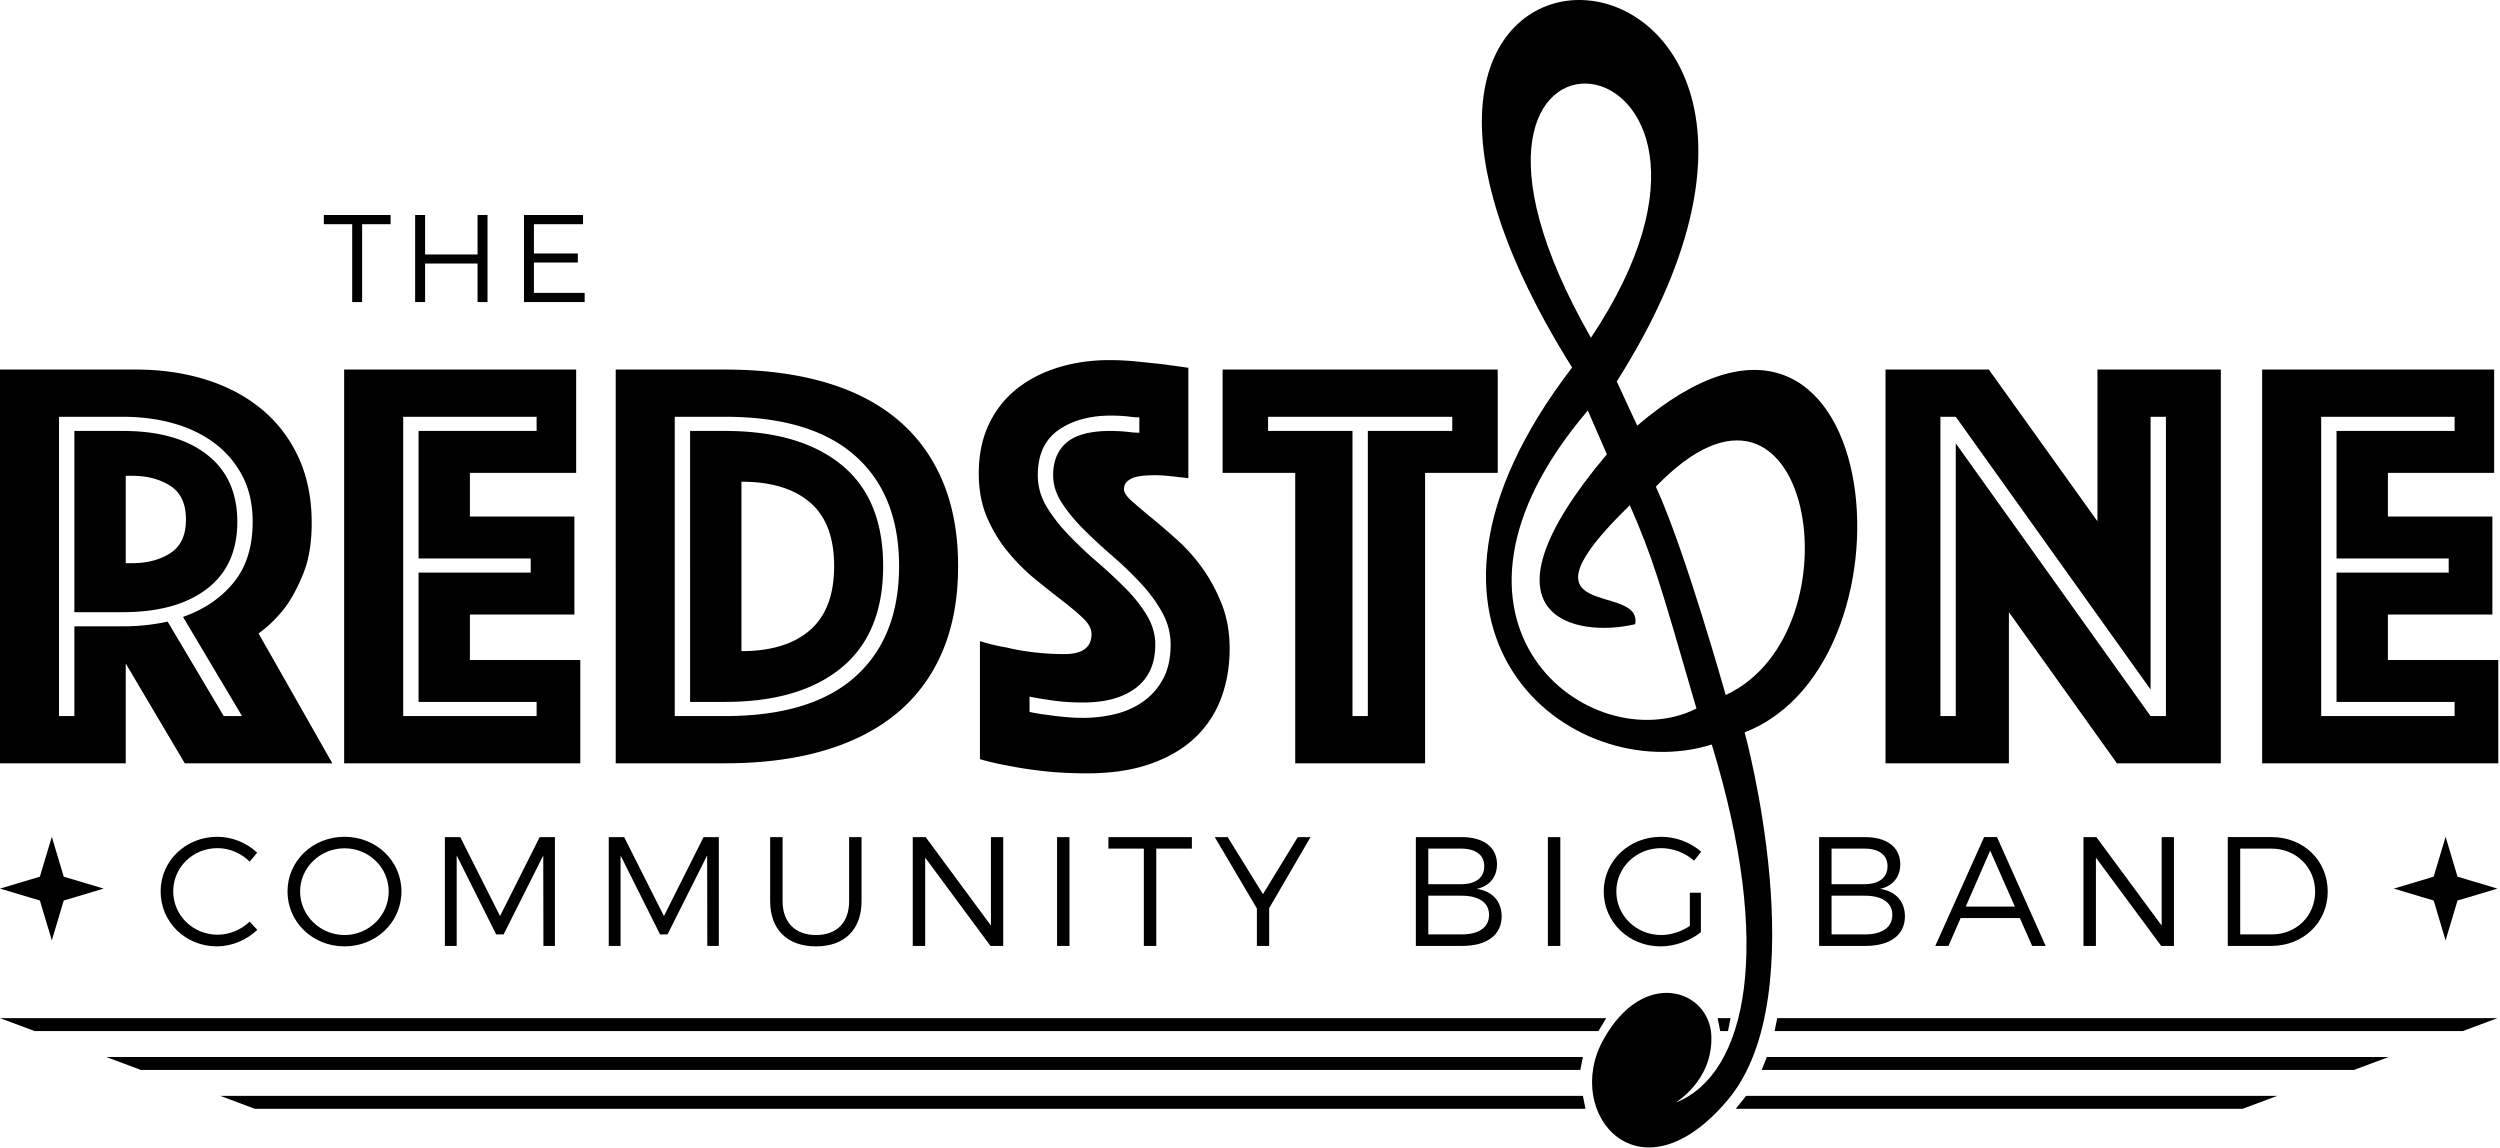 <svg width="965" height="443" viewBox="0 0 965 443" xmlns="http://www.w3.org/2000/svg">
    <g id="rcbb_logo" stroke="none" stroke-width="1" fill="#000" fill-rule="evenodd">
        <path id="the" d="M125 83h25.776v3.552h-10.992V116.6h-3.84V86.552H125V83Zm35.244 0h3.84v15.216h20.256V83h3.84v33.6h-3.84v-14.88h-20.256v14.88h-3.84V83Zm42.012 0h22.8v3.552h-18.96v11.28h16.944v3.504h-16.944v11.712h19.584v3.552h-23.424V83Z" />
        <path id="redstone" d="M47.397 241.769c5.924 0 11.697-.608 17.318-1.823l21.647 36.458h7.064l-22.787-38.281c8.203-2.887 14.736-7.33 19.597-13.33 4.861-6.001 7.292-13.787 7.292-23.357 0-6.684-1.292-12.533-3.874-17.546a37.053 37.053 0 0 0-10.596-12.647c-4.481-3.418-9.76-6-15.837-7.747-6.076-1.747-12.685-2.62-19.824-2.62h-24.61v115.528h5.924V241.77h18.686Zm-18.686-5.47v-69.955h18.686c13.824 0 24.647 3.038 32.47 9.115 7.824 6.076 11.736 14.735 11.736 25.977 0 11.241-3.912 19.862-11.735 25.863-7.824 6-18.647 9-32.471 9H28.71ZM0 142.647h52.41c9.722 0 18.723 1.291 27.002 3.874 8.28 2.582 15.457 6.38 21.534 11.393 6.076 5.013 10.823 11.204 14.241 18.571 3.418 7.368 5.127 15.837 5.127 25.408 0 7.595-1.063 14.051-3.19 19.368-2.127 5.317-4.481 9.723-7.064 13.217-3.038 3.95-6.456 7.292-10.254 10.026l28.484 50.13H71.323l-22.787-38.509v38.51H0V142.646Zm48.536 74.74h2.506c5.773 0 10.672-1.29 14.698-3.873s6.038-6.912 6.038-12.989c0-6.076-2.012-10.406-6.038-12.988-4.026-2.583-8.925-3.874-14.698-3.874h-2.506v33.725Zm84.311-74.74H222.4v39.877h-41.016v16.862h40.333v37.826h-40.333v17.546h42.611v39.877h-91.147V142.646Zm74.285 133.758v-5.468H161.56v-49.903h43.294v-5.47H161.56v-49.219h45.573v-5.469h-51.498v115.53h51.498Zm30.534 18.23V142.646h42.156c14.28 0 27.002 1.595 38.168 4.785 11.166 3.19 20.584 7.975 28.256 14.356 7.671 6.38 13.52 14.317 17.545 23.812 4.026 9.495 6.039 20.47 6.039 32.927s-2.013 23.432-6.039 32.927c-4.025 9.494-9.874 17.432-17.545 23.812-7.672 6.38-17.09 11.204-28.256 14.47s-23.888 4.899-38.168 4.899h-42.156Zm28.712-23.698V166.344h13.444c19.293 0 34.294 4.368 45.004 13.103s16.065 21.76 16.065 39.079c0 17.318-5.355 30.382-16.065 39.193-10.71 8.811-25.711 13.217-45.004 13.217h-13.444Zm-5.925 5.468h19.37c22.178 0 38.926-5.05 50.244-15.153 11.317-10.102 16.976-24.344 16.976-42.725s-5.659-32.585-16.976-42.611c-11.318-10.027-28.066-15.04-50.245-15.04h-19.369v115.53Zm25.75-25.065c11.393 0 20.204-2.696 26.432-8.09 6.229-5.392 9.343-13.633 9.343-24.723s-3.114-19.293-9.343-24.61c-6.228-5.317-15.04-7.975-26.433-7.975v65.398Zm111.199 23.47c2.127.456 4.405.836 6.836 1.14 2.127.304 4.368.57 6.722.797 2.355.228 4.747.342 7.178.342a51.94 51.94 0 0 0 12.419-1.481c4.026-.987 7.633-2.62 10.824-4.9 3.19-2.278 5.734-5.202 7.633-8.772 1.9-3.57 2.849-7.938 2.849-13.103 0-4.405-1.102-8.583-3.305-12.532-2.202-3.95-5.013-7.748-8.43-11.394a143.172 143.172 0 0 0-10.938-10.482 202.882 202.882 0 0 1-10.938-10.14c-3.418-3.418-6.228-6.836-8.431-10.254-2.203-3.418-3.304-6.95-3.304-10.596 0-5.469 1.747-9.684 5.24-12.646 3.495-2.963 9.115-4.444 16.863-4.444 1.215 0 2.469.038 3.76.114 1.291.076 2.544.19 3.76.342 1.215.152 2.43.228 3.645.228v-5.925c-1.063 0-2.202-.076-3.418-.228a42.95 42.95 0 0 0-3.531-.341 67.93 67.93 0 0 0-3.988-.114c-8.203 0-14.963 1.86-20.28 5.582-5.317 3.722-7.976 9.533-7.976 17.432 0 4.254 1.102 8.241 3.304 11.963 2.203 3.722 5.013 7.368 8.431 10.938a158.167 158.167 0 0 0 10.938 10.368 202.881 202.881 0 0 1 10.938 10.14c3.418 3.418 6.228 6.95 8.43 10.596 2.204 3.646 3.305 7.444 3.305 11.393 0 7.292-2.469 12.837-7.406 16.635-4.937 3.798-11.735 5.697-20.394 5.697-5.165 0-9.874-.38-14.128-1.14a85.415 85.415 0 0 1-6.608-1.14v5.925Zm-19.14-27.344a75.424 75.424 0 0 0 10.481 2.507c3.038.76 6.494 1.367 10.368 1.823 3.874.455 7.786.683 11.735.683 6.988 0 10.482-2.582 10.482-7.747 0-1.975-1.063-3.988-3.19-6.039-2.127-2.05-4.823-4.33-8.09-6.836a447.324 447.324 0 0 1-10.481-8.317c-3.722-3.038-7.216-6.532-10.482-10.482-3.266-3.95-5.963-8.393-8.09-13.33-2.126-4.937-3.19-10.596-3.19-16.976 0-7.14 1.292-13.445 3.874-18.913 2.583-5.47 6.153-10.027 10.71-13.672 4.557-3.646 9.912-6.419 16.065-8.318 6.152-1.899 12.722-2.848 19.71-2.848 3.646 0 7.292.19 10.938.57 3.646.38 6.912.721 9.798 1.025 3.342.456 6.608.912 9.799 1.367v42.612a168.702 168.702 0 0 0-4.102-.456 168.698 168.698 0 0 0-4.102-.456 48.13 48.13 0 0 0-4.785-.228c-.911 0-2.05.038-3.418.114a20.68 20.68 0 0 0-3.874.57c-1.215.304-2.278.835-3.19 1.595-.911.76-1.367 1.823-1.367 3.19 0 1.215 1.025 2.735 3.076 4.557 2.051 1.823 4.557 3.95 7.52 6.38 2.962 2.431 6.228 5.242 9.798 8.432 3.57 3.19 6.836 6.836 9.798 10.938 2.963 4.101 5.47 8.735 7.52 13.9 2.05 5.165 3.076 10.937 3.076 17.318 0 6.684-1.063 12.95-3.19 18.799-2.127 5.848-5.43 10.937-9.912 15.267-4.482 4.33-10.216 7.747-17.204 10.254-6.988 2.506-15.267 3.76-24.838 3.76-5.772 0-11.127-.266-16.064-.798-4.938-.532-9.305-1.177-13.103-1.937-4.405-.76-8.431-1.67-12.077-2.734v-45.574Zm121.694-64.942h-28.028v-39.877h106.187v39.877h-28.028v112.11h-50.131v-112.11Zm28.028 93.881v-110.06h32.585v-5.469h-71.095v5.47h32.585v110.06h5.925ZM727.81 142.646h39.877l41.927 58.562v-58.562h47.625v151.988h-40.105l-41.7-58.334v58.334h-47.624V142.646Zm27.116 133.758V171.13l75.197 105.275h5.924V160.875h-5.924V266.15l-75.197-105.275h-5.924v115.53h5.924Zm118.264-133.758h89.552v39.877h-41.016v16.862h40.332v37.826h-40.332v17.546h42.61v39.877h-91.146V142.646Zm74.285 133.758v-5.468h-45.574v-49.903h43.295v-5.47h-43.295v-49.219h45.574v-5.469h-51.499v115.53h51.499Z"/>
        <path id="treble_clef" d="M606.829 141.852c-124.806-199.186 135.054-180.508 17.243 5.393l7.892 17.049c94.79-80.963 112.619 90.832 41.462 118.392 0 0 27.738 100.868-6.357 141.693-34.095 40.826-63.923 5.522-48.25-22.93 15.67-28.446 41.183-19.275 41.768-1.544.586 17.73-14.302 25.622-13.305 25.518 26.949-11.173 37.46-59.563 13.46-138.055-53.897 17.041-132.597-42.922-53.913-145.516Zm13.418 33.494-7.353-16.894c-69.707 81.866 1.152 135.577 41.935 115.037-14.497-50.07-16.776-57.913-25.71-78.485-47.52 46.172 5.096 29.21 2.054 45.935-23.009 5.467-63.954-2.575-10.926-65.593Zm45.873 92.938c52.817-24.622 32.81-142.543-26.959-80.433 11.257 24.403 26.959 80.433 26.959 80.433Zm-52.012-137.92c80.479-120.632-80.514-140.632 0 0Z" />
        <path id="star_left" d="m20 323 4.603 15.396L40 343.001l-15.397 4.603L20 363l-4.603-15.396L0 343.001l15.397-4.605z"/>
        <path id="community_big_band" d="M96.38 332.6c-3.24-3.24-7.8-5.22-12.42-5.22-9.48 0-17.1 7.38-17.1 16.68 0 9.24 7.62 16.74 17.1 16.74 4.62 0 9.12-1.92 12.42-5.04l2.94 3.18c-4.14 3.9-9.78 6.36-15.6 6.36-12.12 0-21.72-9.36-21.72-21.24C62 332.3 71.72 323 83.9 323c5.76 0 11.34 2.34 15.36 6.12l-2.88 3.48ZM133 323c12.24 0 21.96 9.3 21.96 21.12S145.24 365.3 133 365.3c-12.3 0-22.02-9.36-22.02-21.18S120.7 323 133 323Zm0 4.44c-9.36 0-17.16 7.38-17.16 16.68s7.8 16.8 17.16 16.8 17.04-7.5 17.04-16.8-7.68-16.68-17.04-16.68Zm38.72-4.32h5.94l15.36 30.48 15.3-30.48h5.88v42h-4.44l-.06-34.92-15.3 30.48h-2.88l-15.24-30.48v34.92h-4.56v-42Zm63.26 0h5.94l15.36 30.48 15.3-30.48h5.88v42h-4.44l-.06-34.92-15.3 30.48h-2.88l-15.24-30.48v34.92h-4.56v-42Zm67.1 24.72c0 8.28 4.92 13.08 12.9 13.08s12.78-4.8 12.78-13.08v-24.72h4.8v24.72c0 10.98-6.6 17.46-17.58 17.46-11.04 0-17.7-6.48-17.7-17.46v-24.72h4.8v24.72Zm50.24-24.72h4.98l25.2 34.14v-34.14h4.74v42h-4.92l-25.2-34.08v34.08h-4.8v-42Zm55.7 0h4.8v42h-4.8v-42Zm19.82 0h32.22v4.44h-13.74v37.56h-4.8v-37.56h-13.68v-4.44Zm78.02 0-15.96 27.42v14.58h-4.74v-14.46l-16.26-27.54h4.98l13.62 22.02 13.44-22.02h4.92Zm58.36 0c8.46 0 13.62 3.9 13.62 10.5 0 4.92-2.94 8.46-7.8 9.48 6.06.9 9.6 4.86 9.6 10.62 0 7.14-5.64 11.4-15.18 11.4h-17.94v-42h17.7Zm-.24 18.18c5.64 0 8.94-2.52 8.94-6.96 0-4.32-3.3-6.78-8.94-6.78h-12.66v13.74h12.66Zm0 19.38c6.84.06 10.8-2.7 10.8-7.56 0-4.68-3.96-7.44-10.8-7.38h-12.66v14.94h12.66Zm33.5-37.56h4.8v42h-4.8v-42Zm54.8 34.26V344.6h4.26v15.24c-4.14 3.3-9.96 5.46-15.6 5.46-12.18 0-21.9-9.36-21.9-21.18S628.82 323 641.18 323c5.82 0 11.46 2.22 15.48 5.76l-2.76 3.48c-3.42-3.06-8.04-4.86-12.72-4.86-9.6 0-17.28 7.44-17.28 16.74 0 9.36 7.74 16.8 17.34 16.8 3.78 0 7.8-1.32 11.04-3.54Zm67.6-34.26c8.46 0 13.62 3.9 13.62 10.5 0 4.92-2.94 8.46-7.8 9.48 6.06.9 9.6 4.86 9.6 10.62 0 7.14-5.64 11.4-15.18 11.4h-17.94v-42h17.7Zm-.24 18.18c5.64 0 8.94-2.52 8.94-6.96 0-4.32-3.3-6.78-8.94-6.78h-12.66v13.74h12.66Zm0 19.38c6.84.06 10.8-2.7 10.8-7.56 0-4.68-3.96-7.44-10.8-7.38h-12.66v14.94h12.66Zm64.76 4.44-4.74-10.74H756.8l-4.68 10.74h-5.1l18.84-42h4.98l18.78 42h-5.22Zm-25.62-15.18h18.96l-9.54-21.6-9.42 21.6Zm45.44-26.82h4.98l25.2 34.14v-34.14h4.74v42h-4.92l-25.2-34.08v34.08h-4.8v-42Zm72.68 0c12.24 0 21.6 9.06 21.6 21s-9.42 21-21.78 21h-16.8v-42h16.98Zm.06 37.56c9.36 0 16.68-7.08 16.68-16.5 0-9.48-7.44-16.62-16.86-16.62h-12.06v33.12h12.24Z" />
        <path id="star_right" d="m944 323 4.603 15.396L964 343.001l-15.397 4.603L944 363l-4.603-15.396L924 343.001l15.397-4.605z"/>
        <path id="lines" d="M686 393h278l-13.387 5H685l1-5Zm-69 5H13.387L0 393h620m62 15h240l-13.378 5H680m-70 0H54.378L41 408h570l-1 5Zm64 10h205l-13.33 5H670m-58 0H98.373L85 423h526l1 5Zm51-35h5l-1 5h-3l-1-5Z" />
    </g>
</svg>
